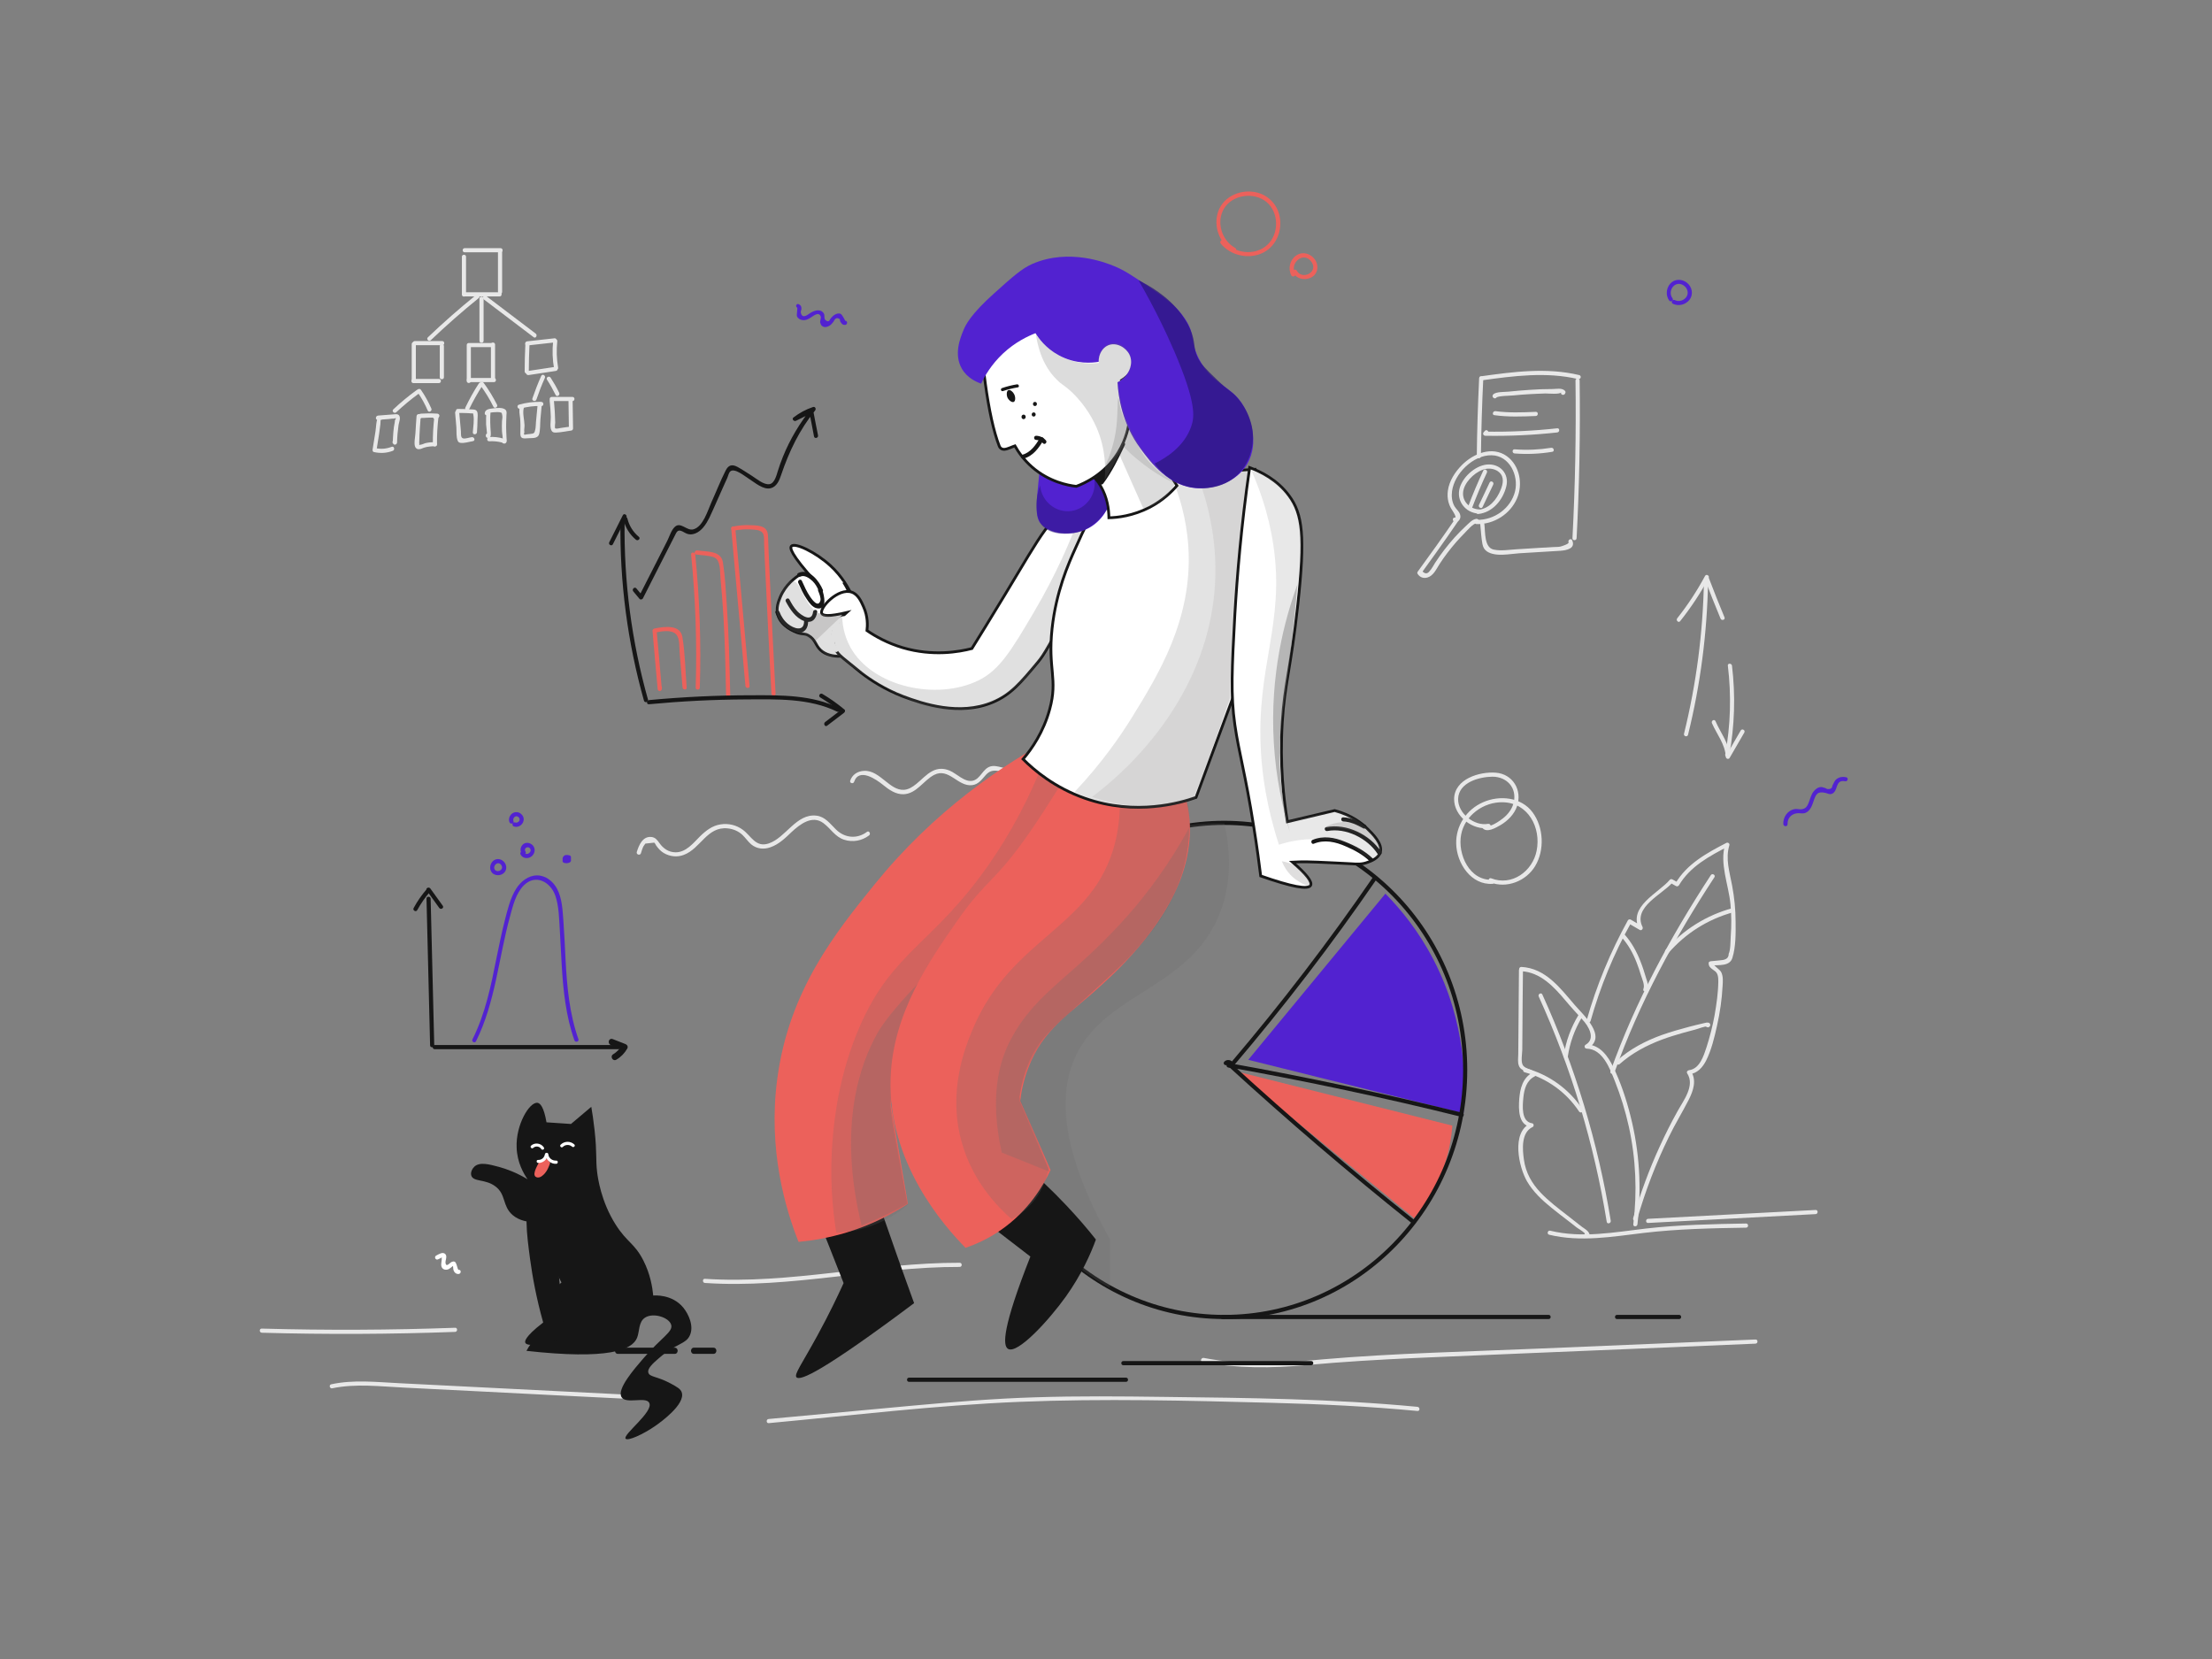<svg xmlns="http://www.w3.org/2000/svg" width="1600" height="1200"><rect width="100%" height="100%" fill="#808080" stroke="none"/><path d="M1098.7 701.7c-.1 16.2-.3 32.5-.4 48.7 0 4-.1 8-.1 11.9 0 2.7-.6 6.1.5 8.7 1.7 4.4 7.4 3.2 9.5 6.9.2-.7.4-1.4.5-2.1-7.3 3.6-9.2 11.7-9.8 19.2-.5 7.2-.8 18.8 8.6 20.2-.1-.9-.2-1.8-.4-2.7-14.2 6.5-8.5 31.9-2.5 42.1 4.4 7.5 10.9 13.6 17.6 19 3.8 3.1 7.6 6 11.5 9 2.3 1.8 4.6 3.5 6.8 5.3 1.2.9 6.3 3.7 6.5 5.4.4-.5.7-1 1.1-1.4h.2c.2.7.4 1.4.5 2.1.1-.1.1-.2.2-.3.8-1.7-1.7-3.2-2.6-1.5-.1.1-.1.2-.2.3-.4.8-.2 1.5.5 2.1.7.6 1.2.6 2.1.3.6-.2 1.2-.8 1.1-1.4-.4-3.1-3.5-4.5-5.9-6.3-3.5-2.8-7.1-5.5-10.6-8.3-6.6-5.1-13.3-10.2-19-16.2-6.4-6.7-10.8-14.5-12.1-23.8-1.1-7.6-2.1-19.8 6.3-23.7 1.1-.5.9-2.6-.4-2.7-8-1.2-6.9-12.6-6.3-18.7.6-6 2.3-12.3 8.2-15.2.7-.4.9-1.4.5-2.1-2.1-3.6-7.2-2.9-9.1-6.1-1.5-2.4-.5-8-.4-10.9 0-4 .1-8 .1-11.9.1-15.2.2-30.5.4-45.7.1-2.1-2.9-2.2-2.9-.2z" fill="#e8e8e8"/><path d="M1100.3 702.5c14 .7 23.8 11.4 32.2 21.4 4 4.8 8.2 9.3 12.3 13.8 4.2 4.5 9.7 13.6 2.1 18-1.3.8-.7 2.8.8 2.8 11.6.3 16.7 14.4 20.3 23.3 4.3 10.8 7.7 21.9 10.2 33.2 5.1 23.2 6.1 47.1 3.2 70.6-.2 1.9 2.8 1.9 3 0 3.1-26.2 1.5-52.8-5-78.3-3-12-7-24.1-12.4-35.3-3.8-8-9.7-16.3-19.3-16.5.3.9.5 1.9.8 2.8 14.6-8.4-3.5-24.4-9.4-31.3-10.5-12.2-21.1-26.7-38.7-27.6-2 0-2 3-.1 3.1z" fill="#e8e8e8"/><path d="M1150.5 738.5c7-24.8 16.8-48.7 29.4-71.2-.7.2-1.4.4-2.1.5 2.7 1.6 5.5 3.2 8.2 4.8 1.4.8 2.7-.8 2.1-2.1-7.2-14.4 14.4-23.6 21.7-32.2-.6.1-1.2.2-1.8.2 1.4.8 2.9 1.6 4.3 2.4.7.4 1.6.2 2.1-.5 8-13.6 22.1-21.2 35.7-28.2-.7-.6-1.5-1.1-2.2-1.7-4.3 14.1 2.5 29.5 3.8 43.6.7 7.6.8 15.3.2 23-.3 3.8 0 9.5-1.5 12.9 0 2.5-1.4 3.9-4.3 4.4-.9.1-1.7.2-2.6.3-2 .2-4.1.4-6.1.6-.8.1-1.6.6-1.5 1.5.1 2 .7 2.6 2.2 3.9 1.9 1.6 3.4 1.8 4.3 4.6.5 1.5.5 3.2.5 4.7-.1 8.1-1.3 16.4-2.7 24.4-1.4 7.8-3.4 15.5-5.8 23-2.1 6.3-4.9 15.7-12.7 16.7-1 .1-2 1.2-1.3 2.3 5.8 8.9-2.8 19.7-7 27.4-4.6 8.2-8.8 16.6-12.7 25.1-7.8 16.9-14.2 34.4-19.4 52.3-.5 1.9 2.4 2.7 2.9.8 5.9-20.6 13.6-40.6 23-59.8 4.4-9.1 9.7-17.7 14.3-26.7 3.3-6.5 5.9-14.1 1.6-20.7-.4.8-.9 1.5-1.3 2.3 5.9-.7 9.7-4.9 12.3-10 3.9-7.8 6-16.8 7.9-25.3 2.1-9.4 3.5-19 4-28.6.2-3.2.5-6.8-.9-9.8-.8-2-5.9-5.1-6-6.5l-1.5 1.5c5.6-.6 13.6.8 15.5-5.6 2.5-8 2.4-17.9 2.3-26.1 0-8.8-.9-17.5-2.5-26.1-1.8-9.7-5-19.4-2-29.2.4-1.3-1.1-2.3-2.2-1.7-14.1 7.3-28.6 15.2-36.8 29.3.7-.2 1.4-.4 2.1-.5-1.4-.8-2.9-1.6-4.3-2.4-.5-.3-1.4-.3-1.8.2-8.4 9.9-30.5 19.3-22.2 35.8l2.1-2.1c-2.7-1.6-5.5-3.2-8.2-4.8-.7-.4-1.7-.2-2.1.5-12.6 22.8-22.6 46.9-29.7 71.9-.8 2 2.1 2.8 2.7.9zM1079.8 636.3c-16.8 1.2-25.7-18.5-22.9-32.7 2.7-13.9 16.3-23.7 30.2-23.3 18.3.4 27.7 18.3 24.4 35-2.9 14.9-17.9 25.9-32.9 20-1.8-.7-2.6 2.2-.8 2.9 12 4.7 26-.8 32.6-11.7 7-11.6 6.2-28.2-1.9-39-8.2-11-23.9-12.5-35.8-7.2-11.9 5.2-19.7 16.9-19.4 29.9.3 14.2 10.8 30.2 26.4 29.1 2-.1 2.1-3.1.1-3zM1233.3 416.6c-5.8 10.8-12.5 21-20.1 30.6-1.2 1.5.9 3.6 2.1 2.1 7.8-9.8 14.7-20.2 20.6-31.2.9-1.7-1.7-3.2-2.6-1.5z" fill="#e8e8e8"/><path d="M1233.2 419c3.6 9.5 7.4 19 11.3 28.4.7 1.8 3.6 1 2.9-.8-3.9-9.4-7.7-18.9-11.3-28.4-.7-1.8-3.6-1-2.9.8z" fill="#e8e8e8"/><path d="M1232.5 420.4c-.7 37.2-5.5 74.2-14.4 110.3-.5 1.9 2.4 2.7 2.9.8 9-36.4 13.8-73.6 14.5-111.1.1-2-2.9-2-3 0zM1249.8 481.5c2.6 21.4 2 43-1.9 64.2-.3 1.9 2.5 2.7 2.9.8 3.9-21.5 4.6-43.3 2-65-.3-1.9-3.3-1.9-3 0z" fill="#e8e8e8"/><path d="M1238.3 523.1c3.5 8 9.6 15.3 10 24.3.1 1.5 2 2.1 2.8.8 3.5-6.1 7.1-12.2 10.6-18.3 1-1.7-1.6-3.2-2.6-1.5-3.5 6.1-7.1 12.2-10.6 18.3.9.3 1.9.5 2.8.8-.4-9.7-6.7-17.2-10.4-25.8-.8-1.9-3.4-.4-2.6 1.4zM556 1029.4c60.3-5.6 120.7-12.9 181.2-15.4 61-2.5 122.3-.9 183.3.7 35 .9 70 2.6 104.8 5.9 1.9.2 1.9-2.8 0-3-61.2-5.8-122.6-6.5-184-7.2-30.8-.4-61.6-.7-92.3.3-29.9.9-59.7 3.4-89.5 6.1l-103.5 9.6c-1.9.1-1.9 3.1 0 3zM869.8 985.2c25.1 4.7 49.9 4.5 75.2 2.2 26-2.4 51.9-3.9 78-5.1 52.4-2.3 104.8-4.4 157.1-6.6 29.9-1.3 59.8-2.5 89.7-3.8 1.9-.1 1.9-3.1 0-3-52.5 2.2-104.9 4.4-157.4 6.6-51.6 2.2-103.5 3.3-155 7.7-14 1.2-28 2.8-42 3-15 .2-30-1.2-44.8-4-1.9-.2-2.7 2.7-.8 3zM189.4 964c46.6 1.3 93.2 1.1 139.8-.6 1.9-.1 1.9-3.1 0-3-46.6 1.7-93.2 1.9-139.8.6-2-.1-2 2.9 0 3zM240.3 1004.2c17-3.6 35-1.3 52.2-.5 17.3.9 34.5 1.7 51.8 2.6 35.2 1.8 70.3 3.6 105.5 5.3 1.9.1 1.9-2.9 0-3-35.8-1.8-71.7-3.6-107.5-5.4l-53.7-2.7c-16.3-.8-32.9-2.7-49 .8-1.9.4-1.1 3.3.7 2.9zM509.9 928c61.8 4.2 122.6-11.8 184.3-11.6 1.9 0 1.9-3 0-3-61.7-.2-122.5 15.7-184.3 11.6-1.9-.2-1.9 2.9 0 3zM463.6 617.2c.5-1.7 1-3.4 1.8-5 .5-.7.9-1.3 1.4-2 2.1-.2 4.3-.5 6.4-.7.6.4 1.1 1.6 1.5 2.2 1.5 2.1 3.1 3.9 5.4 5.3 4.4 2.6 9.7 3.2 14.4 1.4 12.3-4.5 16.9-20.8 31.9-19.2 4 .4 7.8 2 10.7 4.8 2.2 2.1 3.9 4.7 6.2 6.7 4.1 3.4 9.2 3.9 14.1 2.1 6-2.1 10.6-6.6 15.1-10.9 6.1-5.7 15-12.6 23.1-6.5 5.3 3.9 8.4 9.9 15 12 6.2 2 12.8.8 18-3.1 1.5-1.1 0-3.8-1.5-2.6-7.2 5.4-16.2 4.5-22.5-1.8-4.2-4.1-7.8-9.2-14-9.9-14.6-1.8-22.2 16-34.6 20.1-9.4 3.1-12.5-5.3-18.7-9.9-4.6-3.4-10.4-4.8-16.1-3.9-6 .9-10.6 4.5-14.8 8.6-4.9 4.9-10.1 11.6-17.7 11.6-5.1 0-9-2.8-11.8-6.8-1.6-2.2-2.9-4-5.8-4.3-6.3-.6-9 6-10.5 10.9-.5 1.9 2.4 2.7 3 .9zM617.8 565.5c3.6-10.5 16.2-1.6 21 2.3 4.2 3.4 9.1 6.9 14.8 6.7 9.4-.4 14.4-10 22.1-14 10.7-5.5 17.2 8.8 27.6 7.4 4.6-.6 7-4.3 9.9-7.5 3.1-3.4 6.3-3.4 10.7-2.4 4.1 1 8.3 2 12.4 3 1.9.5 2.7-2.4.8-2.9-4.1-1-8.3-2-12.4-3-2.8-.7-5.6-1.5-8.4-.7-5.5 1.7-7.1 9-12.6 10.3-5.9 1.4-11.7-5.2-16.8-7.3-4.3-1.8-8.5-1.8-12.6.4-4.4 2.3-7.7 6.2-11.6 9.3-2.6 2.1-5.5 4-8.9 4.2-5.2.3-9.5-3.3-13.3-6.3-4.6-3.6-9.5-7.9-15.8-7.4-4.5.3-8.2 2.7-9.7 7-.7 1.9 2.2 2.7 2.8.9zM1069.9 273.7c-.9 18.7-1.5 37.5-1.7 56.3 0 1.9 3 1.9 3 0 .2-18.8.8-37.5 1.7-56.3.1-1.9-2.9-1.9-3 0z" fill="#e8e8e8"/><path d="M1071.9 275.1c23.1-3.2 46.6-6.3 69.6-.9 1.9.4 2.7-2.4.8-2.9-23.5-5.6-47.6-2.4-71.2.9-1.9.2-1.1 3.1.8 2.9z" fill="#e8e8e8"/><path d="M1139.6 275.2c.5 38-.2 76.1-2.2 114.1-.1 1.9 2.9 1.9 3 0 2-38 2.7-76 2.2-114.1 0-1.9-3-1.9-3 0zM1070.7 379.1c.5 4.8.7 9.8 1.6 14.5.5 2.3 1.3 3.9 3.3 5.3 6.3 4.1 16.5 1.7 23.4 1.3 9.8-.6 19.7-1.2 29.5-1.8 4.4-.3 11.4-1.5 8.7-7.6-.8-1.8-3.4-.2-2.6 1.5.5 1.1-5.1 2.9-6.1 3.1-1.6.3-3.3.2-4.9.3-2.9.2-5.9.4-8.8.5-5.9.4-11.8.7-17.7 1.1-5.4.3-11.4 1.4-16.8.2-6.8-1.6-5.9-12.6-6.6-18.3-.2-2-3.2-2-3-.1zM1052.5 375.4c-8.8 12.9-17.9 25.6-27.1 38.2-.3.4-.3 1.1 0 1.5 1.6 2.5 4.3 3.5 7.2 2.6 4.3-1.3 6.4-6.2 8.6-9.6 3.6-5.6 7.7-10.9 12.1-16 1.9-2.1 3.8-4.2 5.8-6.2 2.3-2.3 6.2-7.2 9.5-7.7 1.9-.3 1.1-3.2-.8-2.9-3 .5-5 2.9-7.2 4.9-2.9 2.7-5.7 5.5-8.4 8.5-5.2 5.8-10 12-14.2 18.5-1.2 1.8-2.2 4-3.7 5.6-1.6 2.3-3.3 2.5-5.3.6.6-.8 1.2-1.6 1.7-2.4 2.7-3.7 5.4-7.4 8-11.1 5.5-7.7 10.9-15.4 16.2-23.2 1.3-1.4-1.3-2.9-2.4-1.3z" fill="#e8e8e8"/><path d="M1068.1 379.1c12.4.3 24.3-7.2 29.2-18.6 4.4-10.3 2-23.7-7.3-30.5-10.7-7.7-24.4-1.9-32.7 6.5-4.9 5-9 11.3-10 18.3-.4 2.8-.3 5.6.4 8.3.4 1.6 1 3.1 1.8 4.5.2.4 4.8 6.9 2.8 6.8-1.9-.2-1.9 2.8 0 3 3.1.3 4.7-2.5 3.8-5.3-.7-2.3-2.9-3.9-4.1-6-1.8-3.3-2.2-7.1-1.7-10.8 1.7-12.8 15.3-26.2 28.5-26 13 .1 19.8 14.6 17.1 26-3 12.4-15.2 21.1-27.8 20.7-2 .1-2 3.1 0 3.1zM1082.3 285.7l-.1-.1v2.1c1.3-1.5 10.3-1.4 12.7-1.7 3.8-.4 7.7-.7 11.5-.9 3.8-.2 7.7-.4 11.6-.5 1.7 0 10.6.8 11.2-.8-.7 1.8 2.2 2.6 2.9.8.1-.2.1-.3.2-.5.2-.5 0-1.1-.4-1.5-2.2-2.2-6.2-1.2-9.1-1.2-5.5 0-10.9.2-16.4.6-5.1.3-10.2.8-15.4 1.3-2.6.3-9.1-.1-11 2.1-.5.6-.6 1.5 0 2.1l.1.1c1.5 1.6 3.6-.6 2.2-1.9zM1080.9 300.3c10.1 1.4 19.9 1 30 .6 1.9-.1 1.9-3.1 0-3-9.9.4-19.4.8-29.2-.5-1.9-.2-2.7 2.7-.8 2.9zM1074.1 311.6c-.3.3-.6.7-.9 1-.9 1-.3 2.5 1.1 2.6 17.4.3 34.8-.5 52.1-2.4 1.9-.2 1.9-3.2 0-3-17.3 1.9-34.7 2.7-52.1 2.4.4.9.7 1.7 1.1 2.6.3-.3.6-.7.9-1 1.2-1.5-.9-3.6-2.2-2.2zM1095.6 328c9.1.7 18.2.3 27.2-1.2 1.9-.3 1.1-3.2-.8-2.9-8.8 1.4-17.6 1.8-26.4 1.1-2-.1-2 2.9 0 3z" fill="#e8e8e8"/><path d="M1071.2 368.5c-8.1.4-15-6.7-12.4-14.9 2-6.5 9.5-13.4 16.3-14.5 3.3-.5 6.9.3 9.4 2.6 3.7 3.4 2.7 8.4 1 12.5-2.9 7.2-8.2 13.7-16.3 14.6-1.9.2-1.9 3.2 0 3 10.4-1.1 17.8-10 20.3-19.8 2.4-9.2-4.4-16.8-13.9-16-8.8.8-18.5 9.7-20.1 18.4-1.7 9.7 6.2 17.6 15.7 17.1 1.9-.1 1.9-3.1 0-3z" fill="#e8e8e8"/><path d="M1072.9 340.4c-4 8.6-7.7 17.3-11 26.1-.7 1.8 2.2 2.6 2.9.8 3.3-8.6 6.8-17.1 10.7-25.4.8-1.8-1.7-3.3-2.6-1.5zM1077.5 349c-2.6 5.4-5.1 10.8-7.7 16.2-.8 1.7 1.8 3.3 2.6 1.5 2.6-5.4 5.1-10.8 7.7-16.2.8-1.7-1.7-3.3-2.6-1.5zM334.1 185.7v27.4c0 1.9 3 1.9 3 0v-27.4c0-1.9-3-1.9-3 0z" fill="#e8e8e8"/><path d="M336 214.4h25.4c1.9 0 1.9-3 0-3H336c-1.9 0-1.9 3 0 3z" fill="#e8e8e8"/><path d="M363.2 211.2v-29.8c0-1.9-3-1.9-3 0v29.8c0 1.9 3 1.9 3 0z" fill="#e8e8e8"/><path d="M362.1 179.5h-26c-1.9 0-1.9 3 0 3h26c1.9 0 1.9-3 0-3zM346.8 216v30.5c0 1.9 3 1.9 3 0V216c0-1.9-3-1.9-3 0z" fill="#e8e8e8"/><path d="M311.6 246.1c11.1-10.6 22.7-20.8 34.7-30.5 1.5-1.2-.6-3.3-2.1-2.1-12 9.7-23.5 19.8-34.7 30.5-1.4 1.3.7 3.4 2.1 2.1zM350 216.6l36 27.3c1.5 1.2 3-1.4 1.5-2.6l-36-27.3c-1.5-1.2-3 1.4-1.5 2.6z" fill="#e8e8e8"/><path d="M300 249.7h19.9c1.9 0 1.9-3 0-3H300c-1.9 0-1.9 3 0 3z" fill="#e8e8e8"/><path d="M318.1 250.3v22.6c0 1.9 3 1.9 3 0v-22.6c0-2-3-2-3 0zM297.8 248.9v26.4c0 1.9 3 1.9 3 0v-26.4c0-2-3-2-3 0z" fill="#e8e8e8"/><path d="M299 277.1h18.5c1.9 0 1.9-3 0-3H299c-1.9 0-1.9 3 0 3zM337.6 249.6v26c0 1.9 3 1.9 3 0v-26c0-2-3-2-3 0z" fill="#e8e8e8"/><path d="M339.1 276.4h18.2c1.9 0 1.9-3 0-3h-18.2c-1.9 0-1.9 3 0 3zM340.1 251.1h16.1c1.9 0 1.9-3 0-3h-16.1c-1.9 0-1.9 3 0 3z" fill="#e8e8e8"/><path d="M355.1 249.2v24.7c0 1.9 3 1.9 3 0v-24.7c0-1.9-3-1.9-3 0zM380 249.2c-.3 6.5-.5 13-.5 19.5 0 1.9 3 1.9 3 0 0-6.5.2-13 .5-19.5.1-1.9-2.9-1.9-3 0z" fill="#e8e8e8"/><path d="M381.3 249.9c6.6-.7 13.2-1.5 19.8-2.2 1.9-.2 1.9-3.2 0-3-6.6.7-13.2 1.5-19.8 2.2-1.9.2-2 3.2 0 3z" fill="#e8e8e8"/><path d="M400.1 246.8c-.7 6.7-.5 13.3.7 19.9.3 1.9 3.2 1.1 2.9-.8-1.1-6.4-1.3-12.7-.6-19.1.2-1.9-2.8-1.9-3 0z" fill="#e8e8e8"/><path d="M382.3 271.3l19.8-3c1.9-.3 1.1-3.2-.8-2.9l-19.8 3c-1.9.3-1.1 3.1.8 2.9zM346.4 277.3c-3.7 5.6-6.9 11.5-9.8 17.5-.8 1.7 1.8 3.3 2.6 1.5 2.9-6.1 6.2-11.9 9.8-17.5 1-1.6-1.6-3.1-2.6-1.5z" fill="#e8e8e8"/><path d="M347.3 278.5c3.7 5 6.9 10.2 9.6 15.7.9 1.7 3.5.2 2.6-1.5-2.8-5.5-6-10.8-9.6-15.7-1.1-1.6-3.7-.1-2.6 1.5zM331.2 298.7c2.1 0 4.2 0 6.4.1 1 0 1.9.1 2.9.2 1.8.1 1.6-.5 1.9 1.1.7 3.8-.1 8.7-.4 12.6-.2 1.9 2.8 1.9 3 0 .2-3 .4-6.1.4-9.1 0-1.7.5-4.5-.4-6.1-.9-1.5-3-1.3-4.5-1.4-3.1-.2-6.2-.3-9.3-.3-1.9-.1-1.9 2.9 0 2.9z" fill="#e8e8e8"/><path d="M329.2 298.6c.3 3.5.6 6.9.9 10.4.2 2.8-.2 6.9.9 9.6.4 1.1.9 1.5 2 1.7 2.6.5 6.5-.8 9.1-1.2 1.9-.3 1.1-3.1-.8-2.9-1.8.2-4.6 1.3-6.3.9-1.9-.5-1.5-3.1-1.6-5.1-.4-4.5-.8-8.9-1.2-13.4-.2-1.9-3.2-2-3 0zM351.8 298.2c-.2 2.9-.3 5.9-.2 8.8 0 .7.9 7.3.6 7.5.5-.1 1-.3 1.5-.4-.1 0-.2-.1-.4-.1.4.5.7 1 1.1 1.4v-.4c-.4.5-.7 1-1.1 1.4.1 0 .2 0 .3-.1 1.9-.4 1.1-3.3-.8-2.9-.1 0-.2 0-.3.1-.7.1-1.1.8-1.1 1.4v.4c0 .6.5 1.3 1.1 1.4 2.6.5 2.6-1.9 2.5-3.8-.4-5-.6-9.9-.2-15 .1-1.7-2.9-1.6-3 .3z" fill="#e8e8e8"/><path d="M353.6 298.9c0-.7 6.4-.9 7.3-.8 2.5.4 2 .6 2.4 2.4.3 1.2-.1 2.9-.2 4.1-.1 2.5-.1 4.9 0 7.4 0 1.4 1 5.6.3 6.6.7-.2 1.4-.4 2.1-.5-.1 0-.2-.1-.3-.1.2.6.5 1.1.7 1.7 0-.1.1-.2.1-.3.5-1.9-2.4-2.7-2.9-.8 0 .1-.1.2-.1.3-.2.6.1 1.4.7 1.7.1 0 .2.1.3.1.8.3 1.6.2 2.1-.5.7-1 .4-2 .3-3.2-.1-2.7-.3-5.5-.3-8.2 0-2.7.1-5.5.2-8.2.1-1.2.4-2.8-.4-3.9-1.7-2.3-7.1-1.6-9.3-1.3-2.5.3-5.8.6-6 3.6 0 1.8 3 1.8 3-.1z" fill="#e8e8e8"/><path d="M353.9 319.2c3-.2 6 .1 8.9.8 1.9.5 2.7-2.4.8-2.9-3.2-.9-6.4-1.2-9.7-1-2 .2-2 3.2 0 3.1zM391.5 271.9c-2.4 5.3-4.5 10.8-6.4 16.3-.6 1.8 2.3 2.6 2.9.8 1.8-5.3 3.8-10.5 6.1-15.6.8-1.8-1.8-3.3-2.6-1.5zM376.2 295.6c5-1.4 10.1-2.1 15.4-1.9 1.9.1 1.9-2.9 0-3-5.5-.2-10.9.5-16.2 2-1.9.5-1.1 3.4.8 2.9z" fill="#e8e8e8"/><path d="M376.1 294.2c-.9 2.8-.2 5.4.1 8.2.3 3.4.3 6.7.2 10.1-.2 4.4.9 4.9 5.3 4.5 3-.3 7.1.5 8.2-2.8 1-3.2.7-7.5 1-10.9.3-3.6.7-7.3 1-10.9.2-1.9-2.8-1.9-3 0-.4 4.2-.8 8.5-1.2 12.7-.2 1.7-.1 3.8-.5 5.5-.6 2.8-.9 3-3.8 3.3-.9.1-1.7.2-2.6.3-1.7.6-2.2.1-1.5-1.6-.4-1.4.2-3.6.1-5.1-.1-3.8-1.6-8.9-.5-12.5.7-1.9-2.2-2.7-2.8-.8zM395.7 274.7c2.3 3.5 4.3 7.2 6.2 11 .8 1.7 3.4.2 2.6-1.5-1.8-3.8-3.9-7.4-6.2-11-1.1-1.7-3.7-.2-2.6 1.5zM399.1 290.1h15c1.9 0 1.9-3 0-3h-.9c-1.9 0-1.9 3 0 3h.9c1.9 0 1.9-3 0-3h-15c-2 0-2 3 0 3z" fill="#e8e8e8"/><path d="M397.6 290c.4 3.8.7 7.6.8 11.4.1 2.7-.8 7.3.4 9.8.7 1.5 1.6 1.7 3.2 1.7 3.7-.1 7.7-1 11.4-1.5.6-.1 1.1-.9 1.1-1.4l-.3-20.3c0-1.9-3-1.9-3 0l.3 20.3c.4-.5.7-1 1.1-1.4-2.4.3-4.8.6-7.2 1-.8.1-3.1.8-3.8.2-.5-.4 0-3.5 0-4.1-.1-5.2-.4-10.4-.9-15.5-.3-2.1-3.3-2.1-3.1-.2zM286.6 298.2c5.2-4.8 10.5-9.3 16.2-13.4 1.5-1.1 0-3.7-1.5-2.6-5.9 4.3-11.5 8.9-16.8 13.9-1.4 1.3.7 3.4 2.1 2.1z" fill="#e8e8e8"/><path d="M301.9 283.5c3 4.3 5.5 8.8 7.5 13.5.8 1.8 3.4.2 2.6-1.5-2.1-4.8-4.6-9.3-7.5-13.5-1.1-1.6-3.7-.1-2.6 1.5zM273.3 303.7c2.7-.2 5.3-.4 8-.6 1.2-.1 2.5-.4 3.6-.3 1.4-.5 1.8-.4 1.2.4-.4.6-.6 1.2-.5 1.9-1.1 4.9-1.3 10.1-1.5 15.1.9-.4 1.7-.7 2.6-1.1-.1-.1-.2-.2-.3-.4-1.3-1.4-3.4.7-2.1 2.1.1.1.2.2.3.4.9 1 2.5.2 2.6-1.1.1-4.3.5-8.6 1.1-12.8.3-1.8 1.6-4.8.5-6.6-.9-1.4-2.4-1.1-3.8-1-3.9.3-7.7.6-11.6.9-2 .3-2 3.3-.1 3.1z" fill="#e8e8e8"/><path d="M275.3 300.8h-.4c-.5 0-1 .3-1.3.7-1.6 2.7-1.5 7.4-2 10.5l-2.1 13.2c-.1.8.2 1.7 1 1.8 4.7 1 9.1.8 13.6-.9 1.8-.7 1-3.6-.8-2.9-4 1.5-7.8 1.8-12 .9.3.6.7 1.2 1 1.8.3-2 3.8-22.1 2.8-22.2 2.1.3 2.1-2.7.2-2.9zM302.5 300.3l-.1.1h2.1c-.1 0-.1-.1-.2-.1v2.1c.1-.1 1.9-.1 2.3-.1 1.1-.1 2.3-.2 3.4-.2 2.1-.1 4.2 0 6.3.2-.4-.9-.7-1.7-1.1-2.6-.2.1-.4.3-.5.4-1.9.2-1.9 3.2 0 3 1.1-.1 1.9-.4 2.7-1.3.9-1 .3-2.5-1.1-2.6-2.9-.2-5.8-.3-8.7-.1-1.4.1-4.3-.2-5.3 1.1-.5.6-.7 1.6 0 2.1.1 0 .1.1.2.1.6.5 1.6.7 2.1 0l.1-.1c1.2-1.3-.9-3.4-2.2-2z" fill="#e8e8e8"/><path d="M301.3 301c-.3 4.1-.6 8.2-.8 12.3-.1 2.3-1.4 8.2 0 10.3.7 1 1.4 1.4 2.7 1.3 1.3 0 2.7-.9 3.9-1.2 2.4-.7 4.9-.9 7.4-.9 1.9 0 1.9-3 0-3-2.2 0-4.4.2-6.6.7-1 .2-2.9 1.3-3.8 1.1-.7.5-1 .4-.8-.4-.1-.8-.1-1.6 0-2.5.1-5.8.6-11.7 1-17.5.2-2.2-2.8-2.2-3-.2z" fill="#e8e8e8"/><path d="M314.2 301.3c-.8 6.7-1.2 13.4-1.1 20.2 0 1.9 3 1.9 3 0-.1-6.8.3-13.5 1.1-20.2.3-1.9-2.7-1.9-3 0zM1113 720.8c23.6 51.9 40.1 106.7 49.2 163 .3 1.9 3.2 1.1 2.9-.8-9.2-56.5-25.8-111.6-49.5-163.7-.8-1.7-3.4-.2-2.6 1.5zM1237.5 633c-29.2 44.6-54.6 91.6-72.6 141.9-.7 1.8 2.2 2.6 2.9.8 17.9-50.1 43.2-96.8 72.3-141.2 1-1.6-1.6-3.1-2.6-1.5z" fill="#e8e8e8"/><path d="M1102.8 775.6c16.2 4.4 30.1 14.4 39.4 28.4 1.1 1.6 3.7.1 2.6-1.5-9.7-14.6-24.2-25.2-41.2-29.8-1.9-.5-2.7 2.4-.8 2.9zM1141.8 734.1c-5.5 9.1-9.2 19-10.7 29.6-.3 1.9 2.6 2.7 2.9.8 1.5-10.3 5-20 10.4-28.9 1-1.6-1.6-3.1-2.6-1.5zM1172.9 677.9c4.9 5.4 8.3 11.6 10.9 18.3 1.2 3 2.2 6.1 3.1 9.1.9 2.9 3 7.2 1.8 10.1-.7 1.8 2.2 2.6 2.9.8 1.2-2.9 0-5.8-.9-8.6-1.2-4.1-2.5-8.2-4.1-12.2-2.8-7.2-6.5-13.9-11.7-19.7-1.2-1.4-3.3.7-2 2.2zM1206.8 689.4c12.5-14.4 28.7-24.6 47.1-29.6 1.9-.5 1.1-3.4-.8-2.9-18.8 5.1-35.6 15.6-48.4 30.3-1.2 1.5.9 3.7 2.1 2.2zM1171.5 769.7c9-8 19.6-13.6 30.8-17.8 5.1-1.9 10.2-3.4 15.4-4.9 2.9-.8 5.7-1.5 8.6-2.3 1.4-.3 7.3-2.7 8.4-2.1-.2-.7-.4-1.4-.5-2.1-.1.1-.1.2-.2.3.7-.2 1.4-.4 2.1-.5-.1 0-.2-.1-.3-.1-1.7-.9-3.2 1.7-1.5 2.6.1 0 .2.1.3.1.7.4 1.6.2 2.1-.5.1-.1.1-.2.2-.3.4-.7.2-1.6-.5-2.1-1.4-.8-2.9-.1-4.4.2-3.4.8-6.8 1.6-10.2 2.5-6.5 1.7-13 3.6-19.4 5.8-12 4.3-23.4 10.2-32.9 18.8-1.5 1.5.6 3.7 2 2.4zM1120.5 893.1c22.7 5.5 45.8 1.4 68.5-1.3 24.6-2.9 49.3-3.4 74-3.8 1.9 0 1.9-3 0-3-24.1.4-48.2.9-72.1 3.6-23.1 2.7-46.6 7.2-69.6 1.6-1.8-.5-2.6 2.4-.8 2.9zM1192.1 884.6c40.4-2.1 80.8-4.3 121.2-6.4 1.9-.1 1.9-3.1 0-3-40.4 2.1-80.8 4.3-121.2 6.4-1.9.1-1.9 3.1 0 3zM1076.4 595.9c-9.9 1.9-22-7.6-21.7-18.1.4-11.9 15.3-15.9 24.8-16 10.5 0 17.9 8.1 15.4 18.7-1.1 4.6-4 8.4-7.6 11.3-2.1 1.7-10.6 7.9-13 4.9-1.2-1.5-3.3.6-2.1 2.1 3.2 4 9.8-.1 13.2-2 5.2-3.1 9.9-7.8 11.9-13.6 4-11.7-3.1-23.4-15.4-24.3-11.7-.9-29.8 4.5-30.1 18.9-.2 12.6 13.6 23.2 25.5 21 1.8-.3 1-3.2-.9-2.9z" fill="#e8e8e8"/><path d="M308.8 643c-3.7 4.2-6.9 8.8-9.6 13.8-.9 1.7 1.7 3.2 2.6 1.5 2.6-4.7 5.6-9.1 9.2-13.2 1.2-1.4-.9-3.6-2.2-2.1z" fill="#161616"/><path d="M308.7 644.2c3 4.2 6 8.3 9 12.5 1.1 1.6 3.7.1 2.6-1.5-3-4.2-6-8.3-9-12.5-1.2-1.6-3.8-.1-2.6 1.5zM308.5 650.1c.9 35.3 1.7 70.6 2.6 106 0 1.9 3 1.9 3 0-.9-35.3-1.7-70.6-2.6-106-.1-1.9-3.1-2-3 0z" fill="#161616"/><path d="M314.4 758.9h133.2c1.9 0 1.9-3 0-3H314.4c-1.9 0-1.9 3 0 3z" fill="#161616"/><path d="M441.8 755.9c3.1 1.2 6.1 2.4 9.2 3.6-.4-1.1-.9-2.2-1.3-3.3-1.5 2.7-3.6 4.8-6.2 6.4-2.5 1.5-.2 5.4 2.3 3.9 3.3-1.9 6-4.7 7.9-8 .8-1.4 0-2.8-1.3-3.3-3.1-1.2-6.1-2.4-9.2-3.6-2.9-1.1-4.1 3.2-1.4 4.3z" fill="#161616"/><path d="M1209.8 215.8c-4-5.3 1.7-13.4 7.9-9.4 2.8 1.8 4.1 5.5 2.1 8.4-1.8 2.6-5.5 3.7-8.3 2.3-1.7-.9-3.2 1.7-1.5 2.6 4.1 2 9.1.8 12-2.8 3.1-3.9 2-9.4-1.8-12.4-3.7-2.9-8.9-2.9-12.1.7-2.9 3.3-3.4 8.6-.7 12.2.9 1.4 3.5-.1 2.4-1.6zM1293 596.1c-.2-4.7 3.3-7.9 7.9-7.9 1.9 0 3.4.5 5.2-.3 3.4-1.5 4.7-5.4 5.8-8.7 1.6-4.8 2.8-7.1 8.8-5.6 1.6.4 2.6 1.2 4.3.6 5-1.9 2-10.5 9.6-9.1 1.9.4 2.7-2.5.8-2.9-2.4-.5-4.7-.3-6.8 1.2-1.9 1.4-2.1 3.1-3.2 4.9-.1 1.9-1.4 2.7-3.8 2.4-.5-.3-1.1-.6-1.6-.8-1.1-.1-1.7-.7-2.9-.6-2.2.1-3.9 1.5-5.2 3.1-1.9 2.3-2.4 5.1-3.5 7.9-1.1 2.8-2.2 4.8-5.6 5.1-1.5.1-2.9-.4-4.4-.2-5.3.8-8.7 5.7-8.5 10.9.2 2 3.2 2 3.1 0zM344.3 753.2c14.1-28.3 16.3-60.2 24.6-90.3 2.1-7.7 4.2-16.7 10-22.5 8.5-8.5 19.3-2.5 22.8 7.5 2.6 7.6 2.7 16.4 3.2 24.4.5 8.6.9 17.2 1.4 25.8 1.1 18.4 3 36.9 9.2 54.4.6 1.8 3.5 1 2.9-.8-6.5-18.4-8.3-37.9-9.3-57.3-.5-9.5-.9-19.1-1.6-28.6-.6-7.6-.9-15.9-4.5-22.8-2.8-5.4-8.2-9.8-14.5-9.8-6.5 0-11.9 4.5-15.2 9.7-4.3 6.9-6.3 15.6-8.3 23.4-2.2 8.7-4 17.5-5.8 26.3-4 20.2-8.1 40.5-17.4 59.1-1 1.7 1.6 3.2 2.5 1.5zM358 629.2c-2-2.9 2.1-6.8 4.5-3.6 2.3 3-2 6-4.4 3.7-1.4-1.3-3.5.8-2.1 2.1 2.1 2 5.5 2.2 7.9.5 2.7-1.9 3-5.5 1-8.1-2-2.6-5.7-3.3-8.2-1.1-2.2 2-2.9 5.5-1.2 8 1 1.6 3.6.1 2.5-1.5zM380.1 615.9c-1.6-2.3 1.9-4.4 3.4-2 1.6 2.6-2.9 5.5-4.4 2.6-.9-1.7-3.4-.2-2.6 1.5 1.3 2.7 4.8 3.4 7.3 1.9 2.6-1.5 3.8-4.9 2.2-7.6-1.4-2.3-4.7-3.5-7.1-2-2.3 1.5-3.1 4.7-1.6 7 1.3 1.7 3.9.2 2.8-1.4zM371.4 593.9c-.8-2.3 1.7-4.7 3.7-2.8 2 1.9-.3 4.6-2.6 3.8-1.8-.6-2.6 2.3-.8 2.9 5.2 1.7 9.6-4.9 5.5-8.8-1.8-1.8-4.6-2.1-6.7-.6-1.9 1.4-2.9 4-2 6.3.7 1.8 3.6 1.1 2.9-.8zM409.6 620.6c-.3-.2.1.1.2.3v.3c.2-.1 0 0 0 0h.4c.3 0 .6.1.9.2-.4-.5-.7-1-1.1-1.4v2.4c.4-.5.7-1 1.1-1.4-.8.3-1.6.4-2.4.2-1.8-.6-2.6 2.3-.8 2.9 1.3.4 2.8.4 4-.2.6-.3 1.1-.7 1.1-1.4v-2.4c0-.7-.5-1.3-1.1-1.4-1.6-.4-3.5-.6-4.5 1-.8 1.2-.7 3.1.8 3.7.7.4 1.6.2 2.1-.5.3-.9.1-1.9-.7-2.3zM576.6 222.5c.5.2-.6 5.2-.1 6.4.7 1.5 2.3 2.4 3.9 2.6 2.2.4 4.1-.6 5.9-1.7 1.8-1.1 6.1-4.9 7.4-.7.3.9-.7 3.1-.4 4.3.9 4 4.7 3.8 7.4 1.7 1-.8 1.6-1.8 2.4-2.7 1-2.4 2.5-2.9 4.4-1.5 0 .6.1 1.2.3 1.7 1 1.5 1.5 2.5 3.5 2.4 1.9-.1 1.9-3.1 0-3 .1 0-2.1-4.5-3.3-5-1.4-.6-3-.1-4.3.7-.9.5-1.6 1.3-2.3 2-1.5 1.5-1.4 3.7-3.8 2.2-2.3-1.4-.4-3.6-2-5.6-2.6-3.3-7-1.5-9.8.3-1.6 1-5.6 4.6-6.6-.7-.1-.7.5-1.8.5-2.5 0-1.6-.3-2.5-1.7-3.2-1.6-1.2-3.1 1.4-1.4 2.3z" fill="#5222d0"/><path d="M472 456.4c1.2 14 2.4 28 3.7 42 .2 1.9 2.8 1.9 3 0 0-.3.1-.7.1-1 .2-1.9-2.8-1.9-3 0 0 .3-.1.7-.1 1h3c-1.2-14-2.4-28-3.7-42-.2-1.9-3.2-2-3 0z" fill="#ec615b"/><path d="M474.3 457.5c4.2-.9 11.5-2.2 14.7 1.3 2.9 3.1 2.2 9.2 2.6 13.4.7 8.4 1.4 16.8 2.1 25.1.2 1.9 3.2 1.9 3 0-1-12-1.1-24.6-3.1-36.5-1.5-9.3-13.1-7.6-20.1-6.2-1.9.4-1.1 3.3.8 2.9zM499.9 401.1c3.2 32 4.3 64.1 3.3 96.3-.1 1.9 2.9 1.9 3 0 1-32.1-.1-64.3-3.3-96.3-.2-1.9-3.2-2-3 0z" fill="#ec615b"/><path d="M503.5 401.1c4.1.6 9.1.6 12.9 2 5.1 1.8 4.3 11 4.8 15.7.9 9.1 1.5 18.2 2.1 27.3 1.1 18.9 1.5 37.8 1.9 56.7 0 1.9 3 1.9 3 0-.5-21.8-1-43.7-2.5-65.5-.7-10.2-1.2-20.5-2.8-30.6-1.4-8.6-11.7-7.5-18.6-8.6-1.9-.1-2.7 2.7-.8 3zM528.9 382.3c3.4 38 6.9 75.9 10.3 113.9.2 1.9 3.2 1.9 3 0-3.4-38-6.9-75.9-10.3-113.9-.1-1.9-3.1-1.9-3 0z" fill="#ec615b"/><path d="M530.8 383.8c4.8-.9 9.7-1.2 14.6-.7 4.1.4 7 1.2 7.2 5.6.1 1.5.1 3.1.1 4.6.3 7.5.6 15 1 22.5 1.3 28.7 2.8 57.3 4.3 86 .1 1.9 3.1 1.9 3 0-1.6-31-3.2-61.9-4.6-92.9-.3-6.5-.6-12.9-.8-19.4-.1-2.9-.1-5.8-2.8-7.7-2.5-1.7-6.4-1.8-9.3-1.9-4.5-.3-9 .1-13.5 1-1.9.4-1.1 3.3.8 2.9z" fill="#ec615b"/><path d="M450.5 372.7c-3.3 6.5-6.5 13-9.8 19.5-.9 1.7 1.7 3.2 2.6 1.5 3.3-6.5 6.5-13 9.8-19.5.8-1.7-1.8-3.3-2.6-1.5z" fill="#161616"/><path d="M450.9 375.7c1.4 5.8 4.5 10.9 9.1 14.7 1.5 1.2 3.6-.9 2.1-2.1-4.2-3.5-7-8-8.3-13.3-.5-2-3.4-1.2-2.9.7z" fill="#161616"/><path d="M448.8 377.1c-.6 43.8 5.1 87.5 17 129.7.5 1.9 3.4 1.1 2.9-.8-11.8-41.9-17.5-85.3-16.9-128.9 0-1.9-3-1.9-3 0z" fill="#161616"/><path d="M469.4 509.4c23.4-2.2 46.9-3.4 70.4-3.5 21.9-.1 45.6-1 65.8 8.9 1.7.8 3.2-1.7 1.5-2.6-19.6-9.6-42-9.4-63.4-9.3-24.8 0-49.6 1.2-74.3 3.5-1.9.2-1.9 3.2 0 3z" fill="#161616"/><path d="M593.3 504.5c5.4 3.3 10.6 6.9 15.4 10.9l.3-2.4c-4.1 3.1-8.1 6.2-12.2 9.3-1.5 1.2 0 3.8 1.5 2.6 4.1-3.1 8.1-6.2 12.2-9.3.7-.5 1.1-1.7.3-2.4-5.1-4.2-10.4-8-16-11.3-1.7-.9-3.2 1.6-1.5 2.6zM458.1 427.8l4.5 5.4c.6.7 1.9.5 2.4-.3 8-15.7 15.9-31.5 24-47.2 2.1-4 5-.7 8 .4 1.9.7 3.9.5 5.8-.2 4.8-1.8 8-6.8 10.2-11.2 3.6-7.5 6.8-15.3 10.3-22.9.9-2.1 1.9-4.2 2.8-6.2.5-1.2 1.1-3.7 2.1-4.6 3.1-2.8 10.7 3.6 13.3 5.2 4.3 2.6 10.5 8.4 16.1 6.9 4.2-1.1 6.2-5.7 7.4-9.5 5.8-17.1 13.2-32.6 24.6-46.7.9-1.1.1-3-1.5-2.5-5.2 1.7-9.9 4.3-14.2 7.6-1.4 1.1.4 3.1 1.8 2.4 3.9-1.9 7.9-3.9 11.8-5.8-.7-.3-1.5-.6-2.2-.9 1.2 6 2.4 12 3.5 18 .4 1.9 3.3 1.1 2.9-.8-1.2-6-2.4-12-3.5-18-.2-1-1.4-1.3-2.2-.9-3.9 1.9-7.9 3.9-11.8 5.8l1.8 2.4c3.9-3.1 8.1-5.3 12.9-6.9-.5-.8-1-1.7-1.5-2.5-8.7 10.8-15.9 22.7-21.1 35.6-1.4 3.4-2.6 6.9-3.7 10.4-.9 2.8-2.3 8.8-6 9.4-4.2.7-9.6-4.1-13-6.2-3.4-2.1-6.7-4.4-10.2-6.3-4-2.1-6.5-1.3-8.5 2.6-3.8 7.5-6.9 15.5-10.4 23.2-2.6 5.8-5.9 17.5-13 19.4-4.8 1.3-9.2-5.9-13.5-1.7-2.5 2.4-3.8 6.9-5.3 9.9-2.3 4.5-4.5 8.9-6.8 13.4-4.5 8.9-9.1 17.8-13.6 26.7l2.4-.3-4.5-5.4c-1.3-1.3-3.4.8-2.1 2.3z" fill="#161616"/><path d="M893.4 179.3c-9.8-5.4-14-19.1-7.8-28.8 6.3-9.9 21.6-11.7 30.5-4.4 9.1 7.6 9.2 23.2.5 31.1-9 8.3-24.1 6.1-31.5-3.1-1.2-1.5-3.3.6-2.1 2.1 6.9 8.4 19.2 11.4 29.3 7.2 9.8-4.1 14.9-14.7 13.6-25-1.3-10.6-9.2-18.5-19.8-19.7-10.1-1.2-20.9 3.8-24.7 13.6-4.2 10.8.5 23.9 10.6 29.4 1.6 1.1 3.1-1.5 1.4-2.4zM936.8 197.7c-4.2-7.8 6.6-16.4 12-8 4.8 7.4-7 13-10.8 6.1-.9-1.7-3.5-.2-2.6 1.5 2.4 4.4 8 5.6 12.4 3.7 5.2-2.2 6.5-8.2 3.6-12.8-3-4.8-9.2-6.7-14-3.3-4.5 3.2-5.9 9.5-3.3 14.4 1.1 1.6 3.7.1 2.7-1.6z" fill="#ec615b"/><path d="M884.2 954.1h236c1.9 0 1.9-3 0-3h-236c-2 0-2 3 0 3zM1169.6 954.1h45c1.9 0 1.9-3 0-3h-45c-1.9 0-1.9 3 0 3zM657.5 999.5h157c1.9 0 1.9-3 0-3h-157c-1.9 0-1.9 3 0 3zM812.5 987.5h136c1.9 0 1.9-3 0-3h-136c-1.9 0-1.9 3 0 3zM447 979.3h41c2.9 0 2.9-4.5 0-4.5h-41c-2.9 0-2.9 4.5 0 4.5zM502 979.3h14c2.9 0 2.9-4.5 0-4.5h-14c-2.9 0-2.9 4.5 0 4.5z" fill="#161616"/><g><path d="M388.8 797.7c1.9.3 4.5 2.7 6.5 14.1L413 813c4.9-4.1 9.8-8.2 14.7-12.4.7 4 1.6 9.9 2.4 17.1 1.8 16.7.7 20.7 1.8 30 .5 4.1 2.8 21.4 13.5 38.2 8.2 12.9 13.6 13.3 20 25.9 5 9.9 6.5 19.2 7.1 25.3 1-.1 13.7-1.1 21.8 8.8 3.7 4.6 7.8 13.2 4.7 20-3 6.6-9.9 5.6-22.4 16.5-4.4 3.8-8.6 7.6-7.6 10.6 1 3.1 6.4 2.5 15.9 7.6 5 2.7 7.4 4.1 8.2 6.5 3 8.7-16 22.1-18.8 24.1-9.2 6.4-20.4 11.4-21.8 9.4-2.1-3 20.5-19.5 17.1-25.9-2.5-4.8-16.7 1.2-20-4.1-3.6-5.8 9.1-20.3 15.9-28.2 13.1-15.2 21.4-19 20-24.1-1.5-5.4-12.9-9-18.8-5.3-5 3.1-4 10.1-5.9 14.7-3.6 8.8-20.8 16-80 9.4.8-1.6 2-3.5 3.5-5.3 5.1-5.9 11.5-8 14.7-8.8-.9-1.5-6.1-10.4-2.9-21.2 2.4-8.2 8.1-12.7 10-14.1-4-7.9-8-16.5-11.8-25.9-2.4-6.1-4.6-12-6.5-17.7-5.6 0-12.1-1-17.1-5.3-7.5-6.6-4.5-14.7-12.3-20.6-7.3-5.6-16-3.1-17.5-7.9-.7-2.3.7-5 2.2-6.4 3.8-3.6 10.6-1.8 18 .2 5.1 1.4 12.4 4 20.5 8.9-2.7-3.9-7.6-12.1-7.9-23-.7-16.4 9.3-33.1 15.1-32.3z" fill="#161616"/><path d="M385.3 869.5c-6.9 3-4.3 23.3-1.8 41.8 1.6 11.7 4.3 27.2 9.4 45.3-14 10.8-13.3 13.9-12.9 14.7 1.3 2.7 10.6 1.1 13.5.6 3.1-.5 7.5-1.3 10-2.9 7.1-4.7 3.4-19 1.2-41.8-3.2-33 .6-46.8-10-54.7-1.4-1.1-6-4.5-9.4-3z" fill="#161616"/><path d="M316.9 910.9c.3-.1 2.9-1.4 2.8-1.5-.2-.1-.2 1.5-.2 1.9-.1 1.3-.5 2.9-.3 4.3.4 2 1.9 3 3.9 2.8 1.1-.1 1.9-.6 2.8-1.3.2-.2 1.6-1.4 1.7-1.4.2.1.2 2.3.3 2.5.4 1.9 1.8 3.5 3.9 3.3 1.9-.2 1.9-3.2 0-3-1 .1-1.3-5.3-3-5.9-.7-.3-1.5-.1-2.1.2-1.5.7-3.7 3.9-4.4 1.1-.5-2.1 1.6-5.1-.3-6.9-1.8-1.7-4.8.3-6.5 1.2-1.8 1-.3 3.6 1.4 2.7zM385.7 830.3c1.7-1.6 4.6-1.2 5.8.8.8 1.2 2.7.1 1.9-1.1-2-3.2-6.6-3.8-9.3-1.3-1 1 .6 2.6 1.6 1.6zM407.1 829.6c1.8-1.8 4.8-1.9 6.7-.2 1.1 1 2.7-.6 1.6-1.6-2.8-2.6-7.2-2.5-9.9.2-1 1 .6 2.6 1.6 1.6z" fill="#fff"/><path d="M389.6 841.3c-1.1 2.2-5.8 9.8-.7 10.4 2.1.2 4.1-1.7 5.3-3.1 1.7-2 2.7-4.5 3.6-6.9.7-1.8-2.2-2.6-2.9-.8-1.1 2.8-2.3 5.4-4.7 7.4-.5.4-.8 1.1-.6.2.1-.6.4-1.2.7-1.7.6-1.3 1.2-2.6 1.9-3.9.8-1.9-1.8-3.4-2.6-1.6z" fill="#ec615b"/><path d="M392.3 842.9c1.3-.6 2.3-1.4 3.5-2.2-.4.1-.8.1-1.2.2.1 0 .2.1.3.1-.3-.2-.6-.5-.9-.7 0-.6-.1-.6-.5.1-.3.3-.5.6-.8 1-.5.6-.9 1.2-1.3 1.8-.9 1.4-1.7 2.8-2.5 4.3-.9 1.7 1.7 3.2 2.6 1.5.9-1.6 1.8-3.3 2.8-4.8.8-1.2 2.5-2.5 2.6-4 .1-1.1-.8-2.1-1.8-2.1-.7-.1-1.2.3-1.7.7-.9.7-1.7 1.2-2.8 1.7-1.5.5 0 3.1 1.7 2.4z" fill="#ec615b"/><path d="M389.3 841.2c3.3.1 6.4-2.3 7-5.6.2-1.4-1.9-2-2.2-.6-.4 2.4-2.4 4.1-4.8 4-1.5-.1-1.5 2.1 0 2.2z" fill="#fff"/><path d="M394.4 834.9c.4 4 3.9 7.2 8 6.9 1.4-.1 1.4-2.4 0-2.3-2.8.2-5.5-1.7-5.8-4.6-.1-1.4-2.3-1.4-2.2 0z" fill="#fff"/></g><g><path d="M1002.1 646.4c-33.1 40.1-66.1 80.1-99.2 120.2l155.7 38.7c1.7-21.5 2.1-65.4-21.8-111.3-10.8-20.8-23.7-36.4-34.7-47.6z" fill="#5222d0"/><path d="M893.2 774.7c52.4 13.2 104.9 26.3 157.3 39.5-.6 8.4-2.3 20.1-7.3 33.1-5.9 15.6-14.2 26.9-20.2 33.9-43.2-35.5-86.5-71-129.8-106.5z" fill="#ec615b"/></g><g><ellipse cx="885.5" cy="773.9" rx="174.3" ry="178.7" fill="none" stroke="#161616" stroke-width="3" stroke-miterlimit="10"/><path d="M887.7 770.1c.4-.4 1.4-.1 1.6.4.1-.4.1-.8.2-1.2-.1.2-.4.1-.5 0-.8-.3-1.6.3-1.8 1-.2.8.3 1.6 1 1.8 1.2.4 2.6.1 3.4-.8 1-1 .7-2.4-.2-3.3-1.6-1.6-4.1-1.7-5.7-.2-1.6 1.4.5 3.6 2 2.3z" fill="#161616"/><path d="M993.1 634.5c-31.9 46.4-66.2 91.2-102.7 134.1-1.2 1.5.9 3.6 2.1 2.1 36.7-43.1 71.1-88 103.2-134.7 1.1-1.6-1.5-3.1-2.6-1.5z" fill="#161616"/><path d="M888.9 772c56.4 10.1 112.4 22 168 35.8 1.9.5 2.7-2.4.8-2.9-55.6-13.7-111.6-25.7-168-35.8-1.9-.3-2.7 2.6-.8 2.9z" fill="#161616"/><path d="M888.7 771.5c42.7 39.1 86.7 76.7 132 112.9 1.5 1.2 3.6-.9 2.1-2.1-45.2-36.1-89.3-73.8-132-112.9-1.4-1.3-3.6.8-2.1 2.1z" fill="#161616"/><path d="M885.6 595.6c3.7 16.5 6.2 40-2.9 64-20.7 54.8-80.8 57.5-103.6 102.2-12.4 24.3-15.5 64.5 23.7 134.5v35.3c-11.6-6.5-24.4-15.3-36.7-27.3-46.7-45.7-53.9-105.4-55.4-128.1.1-16.4 2.4-69.7 41.7-117.3 8.9-10.8 40.5-47.8 94.3-59.7 15.7-3.4 29.3-3.9 38.9-3.6z" opacity=".21" fill="#6d6c6c"/></g><g><path d="M589.6 876c6.9 17.4 13.8 34.7 20.6 52.1-4.1 9-10.4 22.3-19.1 38.2-11.4 20.8-16.8 27.8-15 29.9 2.6 3 19.5-4.5 85.1-53.6-4.1-11.4-8.3-22.9-12.4-34.6-6-17-11.8-33.8-17.5-50.5-13.8 6.2-27.7 12.4-41.7 18.5z" fill="#161616"/><path d="M774 571.2c11.1 18.9 3.2 48.2 2.1 52.1-6.1 22.7-19.9 24.9-70.5 72.8-31.7 30.1-40.8 42.3-47.5 55.7-9.1 18.4-12.4 35.5-13.7 47.1 4.1 24 8.2 47.9 12.3 71.9-10.5 6.8-25.2 14.9-44 20.6-13.2 4-25.2 6-35.1 6.9-9.2-23.3-22.4-66.3-15.3-118.6 8.6-63.7 42.3-105.4 70.3-140 42.6-52.6 91.9-86.7 134.1-108.7-1.4 7.5-2.2 18.3 2 29.7 2 5.4 4.2 8.6 5.3 10.5z" fill="#ec615b"/><path d="M757.4 544.1c-12.5 33.8-27.5 60-41.1 79.7-40.5 58.9-70.4 63.7-94.3 118.4-15.3 35-18.6 68.4-19.6 80.4-2.5 27.9-.3 51.6 2.5 69 5.6-.2 12.6-1 20.3-3.2 14.9-4.3 25.5-11.8 31.6-17.1-1.7-8.1-4.2-20.1-7-34.8-3.8-20.4-5.7-30.7-5.7-38 0-21.5 9.1-37.7 16.5-50.6 3.5-6.1 13.7-23 49.4-55.7 37.7-34.5 53.4-40.5 63.3-65.8 5.9-15.1 5.8-27.1 5.7-31-.9-26.3-15.7-44.7-21.6-51.3z" opacity=".2" fill="#6d6c6c"/><path d="M778.9 603.6c-20.5 17.2-49.8 42.9-83.5 75.9-48.9 48-57.6 62-61.4 69-10.6 19.5-28.8 63.9-10.8 138 5.9-2.4 12-5.1 18.4-8.2 5.1-2.5 10-5.1 14.6-7.6-4-23.4-8-46.8-12-70.3.3-8.8 1.7-22 7.6-36.7 1.4-3.5 5.5-13.2 15.8-27.2 8.2-11.2 16.1-18.8 31.6-33.5 12.4-11.8 24.4-24.2 37.3-35.4 23.2-20.1 33.6-25.6 39.2-41.1 3.3-9.1 3.5-17.4 3.2-22.9z" opacity=".27" fill="#6d6c6c"/></g><g><path d="M699.7 873.8l45.6 35.1c-20.2 51.2-20.2 64.5-16.1 66.8 6.8 3.9 29.1-20.2 41.8-37.9 11.3-15.9 17.9-30.8 21.7-41.2-6.2-7.9-13.3-16.1-21.2-24.5-10.9-11.6-21.6-21.5-31.7-30.1-13.3 10.7-26.7 21.2-40.1 31.8z" fill="#161616"/><path d="M855.7 571.2c8.9 23.6 3.5 46.4 2.1 52.1-10.2 42.4-48.1 77.4-61.5 89.6-22.9 21-41.9 31.5-52.5 59.5-3.7 9.6-5.2 18.1-5.8 23.9 7.3 16.7 14.6 33.4 21.9 50-4.8 10.3-15.3 29.3-36.5 43.8-9 6.2-17.8 10-25 12.5-15.2-15.5-56.4-61.5-54.2-123 1.7-47.2 28.4-85.2 49-114.7 20.7-29.5 26-25.9 52.1-63.6 22.6-32.7 26.9-47.6 45.9-54.2 19.1-6.7 47.1-3 59.4 13.6 2.4 3.5 3.5 6.4 5.1 10.5z" fill="#ec615b"/><path d="M809.2 566.7c1.1 9.2 1.9 25-2.7 43.2-16 61.9-74.6 67.3-102.8 134.3-5.5 13.1-18.3 44.8-8.2 81.5 7.8 28.6 26 47.2 36.3 56.2 4-2.1 10.6-6.3 16.4-13.7 7.2-9.2 9.5-18.6 10.3-23.3-7.1-17.1-14.2-34.3-21.2-51.4 1.3-7.6 4-18.5 10.3-30.2 8.6-16.2 19-24.4 32.4-36.5 24.6-22.1 40.3-36.1 53.9-55.4 8.6-12.3 21.1-30.4 25.2-56.9 3.4-21.6-.2-39.7-3.3-50.6-15.5 1-31.1 1.9-46.6 2.8z" opacity=".24" fill="#6d6c6c"/><path d="M860.1 598.8c-7.9 14.5-21.5 37.1-42.5 61.3-40.4 46.5-67.8 56.2-86.6 92-8.1 15.4-15.5 40.8-6.4 81.6 11.5 4.6 23.1 9.2 34.6 13.9-7.3-17.2-14.5-34.3-21.8-51.5.7-8.5 2.8-21.1 9.9-34.1 6.3-11.6 13.3-17.7 28.7-31.7 25.5-23.2 38.3-34.8 43.5-40.6 11.9-13.1 24.9-27.8 33.1-50.5 6-16.1 7.3-30.6 7.5-40.4z" opacity=".25" fill="#6d6c6c"/></g><g><path d="M616.7 431.8c-2.7-6-7.4-14.7-16-22.6-10.8-9.9-25.9-17-28.3-14.1-1 1.2-.9 5.4 17.3 25.5" fill="#fff" stroke="#161616" stroke-width="2" stroke-miterlimit="10"/><path d="M579 415.4c-3.9 2.4-10.8 7.5-14.5 16.3-1.4 3.4-3.2 7.8-1.9 12.9 2.3 8.8 12.9 12.5 13.8 12.9 4.3 1.5 5.4.4 8.5 2.2 5 2.9 4.8 6.8 8.5 10.4 7.6 7.3 23 4.4 23.7 1.3.4-1.7-4-3.3-3.6-6.4.2-1.9 2.1-2.7 3.4-3.9 7-6.4.3-25.1-.9-28.2-1.1-2.9-2.8-7.1-5.8-11.8" fill="#fff" stroke="#161616" stroke-width="2" stroke-miterlimit="10"/><path d="M560.9 443.3c2.3 6 6.7 11.3 12.8 13.7 6.2 2.5 10.8-.8 10.9-7.4 0-1.9-3-1.9-3 0-.1 7.7-7.7 4.9-11.5 1.8-2.9-2.3-5-5.4-6.3-8.9-.7-1.8-3.6-1.1-2.9.8z" fill="#161616"/><path d="M568.4 435.1c3 5.6 7 11.8 13.2 14.1 5.6 2.1 8.9-1.3 9.5-6.6.2-1.9-2.8-1.9-3 0-.9 7.9-8.6 2.4-11.3-.4-2.4-2.5-4.2-5.5-5.8-8.6-.9-1.7-3.5-.2-2.6 1.5zM577.4 421.6c1.8 4 3.6 8.1 6.1 11.7 1.7 2.5 4.1 6.1 7.4 6.7 7.8 1.5 5.3-9.6 3.8-13.4-.7-1.8-3.6-1-2.9.8.7 1.7 2.2 5.2 1.6 7.1-1.7 5.5-6.3-1.3-7.3-2.7-2.5-3.6-4.3-7.7-6.1-11.7-.8-1.8-3.4-.3-2.6 1.5z" fill="#161616"/><path d="M578.9 417.1c3-1.5 6.7 1.2 8.8 3.2 2.1 2 3.5 4.6 4.6 7.2.7 1.8 3.6 1 2.9-.8-2.5-6.2-9.9-16.1-17.8-12.2-1.7.8-.2 3.4 1.5 2.6z" fill="#161616"/><path d="M795.8 386.4c3.2 9.5-1.7 17.6-15.4 42-23 40.6-24.4 44.2-29.7 50.6-12.5 15-19.6 23.5-32.7 29-23.9 10-50.4 1.2-64.9-4.3-13.5-5.2-23.5-11.9-30-16.9-4.4-3.6-7.8-6.4-10-8.1-4.6-3.7-6.7-5.3-8.5-8.5-.1-.1-1.8-3.2-2.2-6.7-1.5-10.7 9.1-19.7 9.9-20.4-12.7 3-17.1 2.4-17.9.6-1.9-4 11.9-18.7 21.6-15.4 4.6 1.5 6.9 6.7 8.6 10.5 3.3 7.2 2.9 13.9 2.5 17.3 6.1 4.2 14.8 9.1 25.9 12.4 21.9 6.4 40.7 3 50 .6 5.1-8.2 13.4-21.6 23.5-38.3 27.6-45.8 34.9-60.3 47.6-60.5 9.5-.1 18.9 7.8 21.7 16.1z" fill="#fff" stroke="#161616" stroke-width="2" stroke-miterlimit="10"/><path d="M611.4 445.7c-8.6-.4-9.8 10.7-10.9 17 1 .1 2 .3 2.9.4.1-4 1.9-7.3 3.8-10.7 1-1.7-1.6-3.2-2.6-1.5-3.9 6.3-6.3 14.1-.9 20.3l2.1-2.1c-1.5-1.3-2.3-3-2.4-5.1-1 .1-2 .3-2.9.4.5 1.6 1.1 3.1 1.9 4.6.9 1.7 3.5.2 2.6-1.5-.7-1.2-1.3-2.5-1.6-3.9-.4-1.6-3.1-1.3-2.9.4.3 2.9 1.2 5.1 3.3 7.2 1.4 1.4 3.4-.7 2.1-2.1-4.4-5.1-1.6-11.6 1.4-16.7-.9-.5-1.7-1-2.6-1.5-2.2 3.9-4.1 7.6-4.2 12.2-.1 1.7 2.7 2.1 2.9.4.8-4.6 1.5-15 8-14.8 1.9.1 1.9-2.9 0-3z" fill="#fff"/><path d="M780.5 374.4c-6.3 16.9-16.5 41-32.6 68.3-16.4 27.9-25 41.9-39.8 49.3-30.4 15.1-77.3 4.9-93.1-24-4.8-8.8-5.9-17.7-5.9-24.4-3.8 1.3-9.7 2.7-15.4.5-12.8-5.1-14-24.2-20.8-24-4.5.2-7.8 8.7-9 11.8-1.1 2.8-2.9 7.4-1.8 12.2 1.6 7.1 9.1 12.7 18.5 14.5 4.9 2.4 8 5.1 9.9 7.2 3.3 3.6 4.2 6.4 7.7 8.1 3.1 1.5 6.4 1.3 8.6.9 4.7 3.8 12.1 9.5 21.7 15.4 20.6 12.6 45.5 27.8 73.7 22.6 13.3-2.4 22.4-8.5 28-12.2 9.1-6.1 18.9-15.3 37.5-48.8 7.7-13.9 17.2-32.4 26.7-55.2.4-1 2.6-6.9-.5-13.1-3.8-8.2-12.9-9.1-13.4-9.1z" opacity=".21" fill="#6d6c6c"/><path d="M591.3 443.9c-1.4 1-.8 3-2.5 4.5-1.2 1-2.8 1-3.8 1 0 1.4-.2 3.2-1.3 4.8-1.4 2-3.3 2.4-3.2 3.2.2.9 3 .4 5.7 1.9 1.9 1.1 3.1 2.8 3.8 4.1 6.6-6.3 13.2-12.5 19.8-18.8-5 1.9-8.7 1.6-11.2 1-3.2-1-5.6-2.9-7.3-1.7z" opacity=".22" fill="#6d6c6c"/></g><g><path d="M795 366.8c-6.7 6.7-10.2 14.3-17 29.5-5.4 11.9-14.1 31.8-17 58.3-3.2 29.6 4.3 36.3-1.7 58.3-4.5 16.6-13 28.8-19.3 36.2 8.1 8.1 22.8 20.6 44.7 28.3 37.1 13 69.7 3.2 80.4-.6 8.9-24 17.7-48 26.6-71.9.1-20.3.9-37.6 1.7-51 2-32 5.3-56.5 7.4-71.4 2.4-17.5 4.9-32.2 6.8-43-22.5 1.2-41.1 3.8-54.4 6.2-43.6 8-53.9 16.8-58.2 21.1z" fill="#fff" stroke="#161616" stroke-width="2" stroke-miterlimit="10"/><path d="M848 346.4c4.5 10.7 10.3 28 11.6 49.7 3.1 51.6-21.8 92-40.7 122.6-8.6 13.9-21.9 33.2-41.6 54.1 7.6 4 18.5 8.5 32.2 10.7 24.8 4 45-2 55-5.8 8.4-24.2 16.7-48.3 25.1-72.5.5-16.5 1.4-33.6 2.7-51 3-40.6 7.9-78.7 13.9-114.1l-58.2 6.3z" opacity=".19" fill="#6d6c6c"/><path d="M865.9 343.3c7.2 18.6 14.7 45.7 13 78.3-4.8 90.7-76.6 145.6-89 154.8 7.6 2.7 17.9 5.5 30.4 6.3 18.6 1.2 33.7-2.6 43-5.8 9.2-24.2 18.5-48.3 27.7-72.5 0-22.1.8-45.7 2.7-70.7 2.6-33.7 6.9-64.9 12.1-93.1l-39.9 2.7z" opacity=".11" fill="#6d6c6c"/></g><g><path d="M903.9 338.2c8.1 3 20 8.8 28.6 20.5 9.6 13.1 11.7 28.9 6.2 79-5.1 46.6-9.5 56.6-11.2 84.6-1.9 30.8 1 56 3.7 72.1l34.2-8.1c12.4 3.3 19.9 9.4 23.6 13.1 3.7 3.6 11.5 11.2 9.3 17.4-1.4 4-6.5 6-8.7 6.8-4.3 1.7-7.9 1.5-11.8 1.2-8.3-.5-16.6-.8-24.9-1.2-4.3-.2-10.5-.4-18 0 10.1 8.7 14.4 14.3 13.1 16.8-1.8 3.3-13.8 1-36.1-6.8-1-8.1-2.6-20.4-5-35.4-6.2-39.2-10.7-53.2-13.7-74-3.1-21.5-2.1-40.9 0-79.6 1.6-27.4 4.5-63.6 10.7-106.4z" fill="#fff" stroke="#161616" stroke-width="2" stroke-miterlimit="10"/><path d="M950.3 610.3c7.7-3.2 15.7-1.4 23.1 1.9 6.3 2.7 12.5 6 17.4 10.8 1.4 1.3 3.5-.8 2.1-2.1-5.7-5.5-12.8-9.2-20.1-12.1-7.5-3.1-15.6-4.5-23.4-1.3-1.6.6-.8 3.5.9 2.8zM960.1 601.1c13.3-2.6 29.1 5.3 36.4 16.6 1.1 1.6 3.7.1 2.6-1.5-8.2-12.5-25-20.8-39.8-17.9-1.9.3-1.1 3.2.8 2.8zM971.6 594.2c5.3.2 9.9 2.5 14.5 5 1.7.9 3.2-1.7 1.5-2.6-5.1-2.7-10.2-5.2-16-5.4-1.9-.1-1.9 2.9 0 3z" fill="#161616"/><path d="M905.3 340.6c5 11.3 12.1 29.7 15.7 53.3 8.7 57.8-12.7 87.9-8.9 150.4.9 15.5 3.8 38.6 13 66.7 8-2.6 20.2-5.2 34.5-3.6 10.1 1.2 15.1 1.8 20.1 5.4 5 3.6 7.9 8.4 13 8.1 2-.1 4.7-1 5.8-3.1 2.7-4.9-4.7-13.3-7.2-16.1-3.6-4.1-11-11.1-24.6-15.2l-35.4 7.2c-2.3-10.2-5.5-27.2-5.8-48.3-.3-18 2.9-39.8 9.4-82.8 1.2-8 2.7-24.1 5.8-56.4 1-10.6 1.8-20.1-1.8-31.8-1.8-5.9-6.2-19.3-19.2-27.7-5.5-3.8-10.8-5.3-14.4-6.1z" opacity=".16" fill="#6d6c6c"/><path d="M927.2 623c1.3 3.2 4.1 8.7 9.8 13 3.5 2.6 9.6 5.8 10.7 4.5 1.4-1.6-3.9-10.4-12.1-14.8-3.1-1.7-6.2-2.4-8.4-2.7z" opacity=".22" fill="#6d6c6c"/><path d="M938.4 422.9c-9.1 25-20 65.1-17 114.6 1.5 25.3 6.4 47.1 11.6 64.4-5.2-19.8-6.7-36.2-7.2-47.4-1.2-29.9 4.2-46.7 9.8-101.6 1.4-12.7 2.3-23.2 2.8-30z" opacity=".4" fill="#6d6c6c"/><path d="M958.6 598.8c-.2-1.2 9.8-5.8 19.7-3.6 13.3 3 19.5 17 20.6 19.7-4.7-5.3-12.3-12.2-23.3-14.8-9.3-2.1-16.9-.3-17-1.3z" opacity=".22" fill="#6d6c6c"/></g><g><path d="M758.2 317.7c-4.2 3.9-5.1 12.1-6.8 28.2-1.9 18.5-2.7 27.9 1.2 32.6 7.1 8.6 22.4 9.1 33 4.4 12.5-5.6 16.8-17.7 17.9-20.7 4.9-13.9 3.3-34.9-11.5-44.5-10-6.6-25.5-7.7-33.8 0z" fill="#5222d0"/><path d="M779.8 332.3c1.5 7.2 9.5 7.8 16.3 19.3 4.9 8.3 5.9 16.8 6 22.9 6.1-.1 17.4-1.3 29.6-7.6 9.5-5 15.9-11.3 19.6-15.6-2.5-4.1-6.2-10.1-10.6-17.3-19-30.5-21.8-32.9-25.6-33.9-15.4-3.7-38.2 18.8-35.3 32.2z" fill="#fff" stroke="#161616" stroke-width="2" stroke-miterlimit="10"/><path d="M810.9 320.2c-4.6 9.7-9.3 19.3-15.7 28l2.4-.3c-.6-.7-1.2-1.5-1.7-2.2-.1.6-.2 1.2-.2 1.8 2.6-2.2 4.6-4.6 6.4-7.5-.9-.5-1.7-1-2.6-1.5-1.4 3-3.2 4.8-6.1 6.1l1.8 2.4c5.2-4.9 9.9-10.3 14.1-16.1 1.1-1.6-1.5-3.1-2.6-1.5-4 5.6-8.6 10.8-13.6 15.5-1.3 1.2.4 3 1.8 2.4 3.3-1.5 5.7-3.9 7.2-7.2.8-1.7-1.5-3.2-2.6-1.5-1.7 2.6-3.6 4.8-5.9 6.9-.5.4-.6 1.3-.2 1.8.9 1.4 1 1.6 2.2 2.8.7.8 1.8.4 2.4-.3 6.4-8.6 11.1-18.3 15.7-28 .6-1.8-2-3.3-2.8-1.6z" fill="#161616"/><path d="M714 243.4c-4.6 8.5-3.5 17.1-1.3 33.9 2.6 19 6 34.9 10.1 45.4.6 1.6 2.2 2.5 3.9 2.3 2.2-.2 5.5-1.9 7.4-2.5 2.4 4.3 6.4 10.1 12.6 15.5 12.3 10.6 25.8 13.1 31.8 13.8 5.9-2.2 20.5-8.7 30.2-24.3 6.4-10.4 7.7-20 8-22.2 1.7-14.4-3.1-25.6-5.4-30.2 2.1-1.3 5.3-3.6 7.5-7.5 4.6-8.1 4.4-21.5-2.9-25.1-5.5-2.7-14.2.3-20.1 8-1.9-3.3-4.8-7.7-9.2-12.1-1.1-1.1-9.2-9.3-18.4-13-18-7.1-44.8.7-54.2 18z" fill="#fff" stroke="#161616" stroke-width="2" stroke-miterlimit="10"/><path d="M740.4 331.7c6.9-1.8 10.9-7.6 14.4-13.3 1-1.6-1.6-3.1-2.6-1.5-3.1 5-6.6 10.3-12.6 12-1.9.4-1.1 3.3.8 2.8z" fill="#161616"/><path d="M749.5 318.2c2 .1 3.6.9 4.9 2.4 1.3 1.5 3.4-.7 2.1-2.1-1.8-2.1-4.3-3.2-7-3.3-2 0-2 3 0 3zM741.9 301.7v-.3c0-.8-.7-1.5-1.5-1.5s-1.5.7-1.5 1.5v.3c0 .8.7 1.5 1.5 1.5.8-.1 1.5-.7 1.5-1.5zM748.6 293.7c1.9 0 1.9-3 0-3s-1.9 3 0 3zM747.7 301.3c1.9 0 1.9-3 0-3s-1.9 3 0 3z" fill="#161616"/><path d="M709.7 277.5c-3.2-1.1-10-4-13.9-10.7-6.1-10.4-1.2-22.5 1.2-28.2 1.3-3.2 4.9-11.1 22.3-26.6 13.2-11.9 19.9-17.8 27.4-21.1 26.8-11.7 54.2-.5 59.2 1.6 7.4 3 12.8 6.7 23.5 13.9 13 8.8 21.3 14.5 27.8 24.3 7.9 12 3.1 15.1 9.9 28.6 10.8 21.4 25.7 18.8 34.6 38.6 1.5 3.3 9.8 21.7.4 37.8-7.7 13.1-23.4 17.8-35 17.5-21.5-.6-35-19-42.1-28.6-13.5-18.3-16.1-37.7-16.7-48.1 8.5-4.3 11.8-13.5 8.7-19.9-2.4-5.1-9.4-9.4-15.5-6.8-4.2 1.8-6.9 6.6-6.8 11.9-4 .7-16.3 2.2-29-4.8-9.4-5.1-14.5-12.3-16.7-15.9-5.6 2.2-14.6 6.4-23.5 14.7-8.5 8-13.3 16.4-15.8 21.8z" fill="#5222d0"/><path d="M774.9 283.3c11.1 10.4 16.5 21.9 18.2 25.8 7 16 6.6 30.7 5.9 38.2 3.6-6.1 7.1-12.2 10.7-18.4 5.8 13 11.5 26 17.3 38.9 3.1-.7 9.2-2.5 15.1-7.7 4.5-4 6.9-8.3 8.1-11-8.4-6-24.9-19.6-34.5-43-4.6-11.2-6.4-21.6-7-29.4 8.1-4.4 11.5-13.2 8.8-19.8-1.9-4.8-7.8-10.2-14.3-8.4-5.5 1.5-9.3 7.4-8.4 14-4.2.5-14.2 1.2-25.3-3.7-11.5-5.1-17.8-13.4-20.2-16.9 2.7 17.7 9.5 27.3 15.2 32.8 3.6 3.7 5.1 3.7 10.4 8.6z" opacity=".24" fill="#6d6c6c"/><path d="M808.9 288.1c-.7 0-.3 10.3-1.3 19.8-1.3 12.2-4.9 21.9-7.9 28.4 2.7-1.7 6.7-4.9 10.2-9.9 5-7.3 5.9-14.5 6.2-18-.9-1.4-2.1-3.4-3.2-5.9-3.5-8-3.4-14.4-4-14.4z" opacity=".24" fill="#6d6c6c"/><path d="M812.4 322.8c2.4 2.5 5.8 5.8 10.2 9.4 13.3 11.1 26.2 17.4 26.6 16.7.4-.7-12.2-5.8-21.8-19.6-6-8.6-9.5-18.8-11-18.3-.7.2-.1 2.6-1.3 6.5-.8 2.3-1.9 4.1-2.7 5.3z" opacity=".19" fill="#6d6c6c"/><path d="M823.5 202.7c11.8 20.4 20.2 38.2 25.9 51.4 15.9 37.1 14.6 47.3 12.4 53.9-4.9 14.9-18.5 23.3-26.6 27.3 2 2.8 10.3 13.9 25.5 17 2.9.6 20.4 3.9 33.7-8.2 9.9-8.9 11.4-20.7 11.7-23.8 1.8-16.8-8.2-29.4-11.4-33-4.2-4.7-5.1-3.6-14.9-13.1-7.6-7.3-11.3-11-13.5-15.6-3.5-7.5-1.2-10.7-5.3-20.2-2.2-5.2-4.8-8.7-6.7-11.4-9.7-13.1-23.7-20.8-30.8-24.3z" opacity=".74" fill="#2c167c"/><path d="M752.4 351.2c.9 11.6 11.5 20 22.6 18.4 10.7-1.6 18.4-12 16.5-23.1 2 2.3 4.8 6.1 6.8 11.3 1.6 4.1 2.2 7.8 2.4 10.5-1.5 2.5-9.3 14.9-23.9 17.3-2.5.4-16.7 2.5-23.4-6-3.2-4.2-3.5-9.3-3.7-13.4-.2-6.7 1.5-12 2.7-15z" opacity=".52" fill="#2c167c"/><path d="M733.6 285.2c1 2 1 4.9-.3 5.5-1.3.7-3.8-1.2-4.7-3.4-.7-1.9-.5-4.6.8-5.1 1.4-.5 3.4 1.3 4.2 3zM725.4 282.9c3.5-1.2 7.1-2.1 10.8-2.7 1.4-.2.8-2.4-.6-2.2-3.7.6-7.3 1.5-10.8 2.7-1.4.5-.8 2.6.6 2.2z" fill="#161616"/></g></svg>